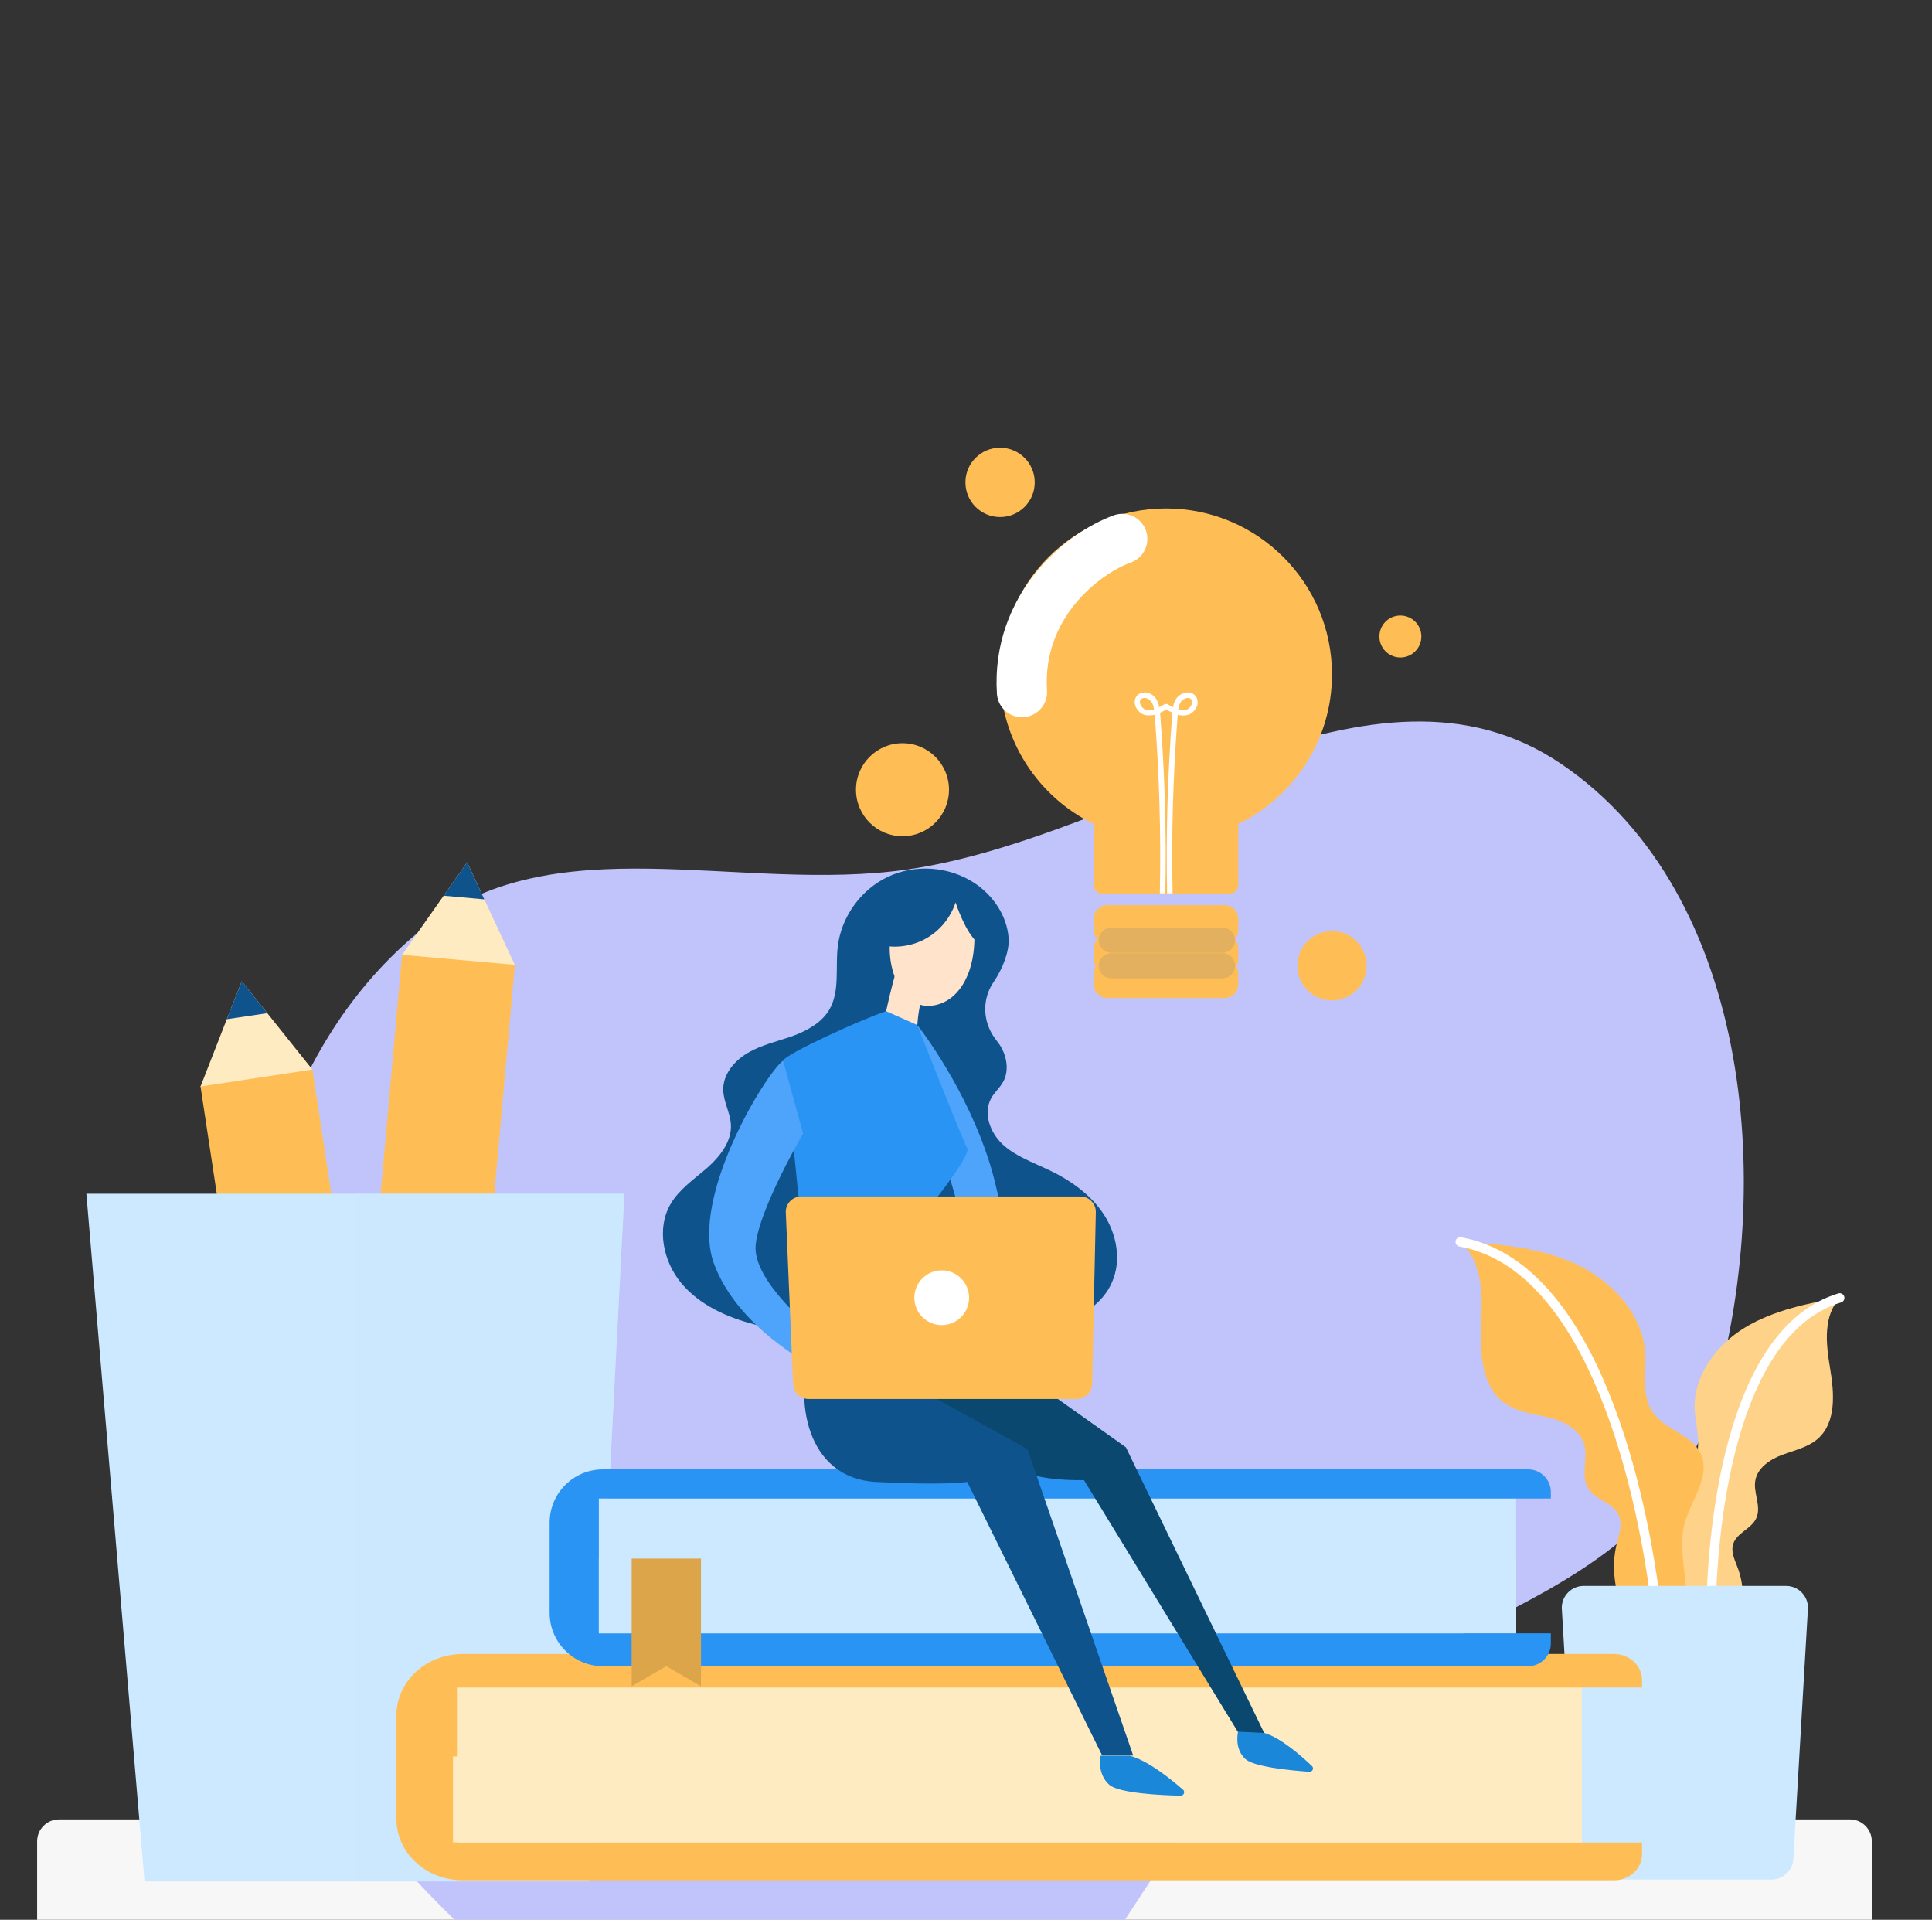 <svg width="154" height="153" viewBox="0 0 154 153" fill="none" xmlns="http://www.w3.org/2000/svg">
<rect x="0" y="0" width="154" height="153" fill="#333333" stroke="none"/>
<g id="online-learning-concept 1" clip-path="url(#clip0_141_6969)">
<path id="Vector" d="M147.458 155.319H4.704C3.745 155.319 2.96 154.534 2.96 153.575V146.742C2.96 145.783 3.745 144.998 4.704 144.998H147.458C148.418 144.998 149.203 145.783 149.203 146.742V153.575C149.203 154.534 148.418 155.319 147.458 155.319Z" fill="#F7F7F7"/>
<path id="Vector_2" fill-rule="evenodd" clip-rule="evenodd" d="M72.38 69.286C90.477 66.655 109.39 50.623 124.482 60.905C139.754 71.309 141.693 95.174 136.205 112.766C131.522 127.78 111.699 129.723 99.792 140.051C89.516 148.963 85.826 165.911 72.38 168.125C58.014 170.489 44.188 161.319 34.106 150.862C24.233 140.623 19.104 126.958 19.002 112.766C18.9 98.466 22.438 83.18 33.557 74.123C44.049 65.576 58.964 71.236 72.38 69.286Z" fill="#C1C4FB"/>
<path id="Vector_3" d="M137.428 133.209C138.46 130.577 139.507 127.656 138.533 125.01C138.3 124.37 137.937 123.687 138.155 123.033C138.445 122.146 139.608 121.841 139.986 120.998C140.422 120.067 139.739 118.991 139.914 117.988C140.088 116.971 141.091 116.302 142.065 115.939C143.039 115.575 144.1 115.343 144.885 114.674C146.383 113.366 146.208 111.025 145.874 109.048C145.54 107.086 145.292 104.76 146.732 103.379C144.086 103.887 141.382 104.411 139.085 105.806C136.788 107.202 134.957 109.673 135.087 112.363C135.16 113.714 135.683 115.154 135.073 116.346C134.404 117.639 132.616 118.148 132.165 119.529C131.642 121.114 133.198 122.568 133.808 124.123C134.39 125.591 134.113 127.234 134.244 128.789C134.375 130.359 135.189 132.133 136.745 132.366L137.428 133.209Z" fill="#FFBE55"/>
<path id="Vector_4" opacity="0.31" d="M137.428 133.209C138.46 130.577 139.507 127.656 138.533 125.01C138.3 124.37 137.937 123.687 138.155 123.033C138.445 122.146 139.608 121.841 139.986 120.998C140.422 120.067 139.739 118.991 139.914 117.988C140.088 116.971 141.091 116.302 142.065 115.939C143.039 115.575 144.1 115.343 144.885 114.674C146.383 113.366 146.208 111.025 145.874 109.048C145.54 107.086 145.292 104.76 146.732 103.379C144.086 103.887 141.382 104.411 139.085 105.806C136.788 107.202 134.957 109.673 135.087 112.363C135.16 113.714 135.683 115.154 135.073 116.346C134.404 117.639 132.616 118.148 132.165 119.529C131.642 121.114 133.198 122.568 133.808 124.123C134.39 125.591 134.113 127.234 134.244 128.789C134.375 130.359 135.189 132.133 136.745 132.366L137.428 133.209Z" fill="white"/>
<path id="Vector_5" d="M136.367 129.763C136.338 122.117 137.82 106.112 146.644 103.437" stroke="white" stroke-width="0.75" stroke-miterlimit="10" stroke-linecap="round"/>
<path id="Vector_6" d="M131.279 132.569C129.709 129.633 128.08 126.362 128.851 123.12C129.04 122.335 129.36 121.492 129.025 120.75C128.575 119.762 127.165 119.544 126.598 118.613C125.973 117.596 126.612 116.229 126.263 115.081C125.914 113.903 124.65 113.278 123.472 112.973C122.295 112.682 121.015 112.566 119.998 111.868C118.064 110.545 117.948 107.769 118.064 105.428C118.181 103.088 118.152 100.326 116.276 98.916C119.445 99.148 122.687 99.395 125.566 100.718C128.444 102.041 130.944 104.687 131.148 107.856C131.25 109.441 130.828 111.2 131.715 112.522C132.674 113.947 134.84 114.296 135.567 115.851C136.396 117.639 134.782 119.544 134.273 121.448C133.808 123.236 134.346 125.126 134.404 126.972C134.462 128.818 133.75 131.014 131.962 131.508L131.279 132.569Z" fill="#FFBE55"/>
<path id="Vector_7" d="M132.049 128.382C131.031 119.413 127.106 100.878 116.393 98.974" stroke="white" stroke-width="0.75" stroke-miterlimit="10" stroke-linecap="round"/>
<path id="Vector_8" d="M141.208 149.795H127.398C126.438 149.795 125.653 149.01 125.653 148.051L124.49 128.135C124.49 127.176 125.275 126.391 126.235 126.391H142.371C143.33 126.391 144.115 127.176 144.115 128.135L142.952 148.051C142.952 149.01 142.167 149.795 141.208 149.795Z" fill="#CCE9FF"/>
<path id="Vector_9" d="M15.977 86.545L24.889 85.194L30.947 125.15L22.036 126.501L15.977 86.545Z" fill="#FFBE55"/>
<path id="Vector_10" d="M20.43 85.874L24.885 85.198L30.944 125.154L26.488 125.83L20.43 85.874Z" fill="#FFBE55"/>
<path id="Vector_11" d="M24.897 85.236L15.985 86.588L18.079 81.224L19.271 78.2L21.306 80.744L24.897 85.236Z" fill="#FFEBC2"/>
<path id="Vector_12" d="M21.306 80.744L18.079 81.224L19.271 78.2L21.306 80.744Z" fill="#0E538C"/>
<path id="Vector_13" d="M32.051 76.046L41.028 76.85L37.423 117.101L28.446 116.297L32.051 76.046Z" fill="#FFBE55"/>
<path id="Vector_14" d="M36.548 76.451L41.036 76.853L37.432 117.105L32.943 116.703L36.548 76.451Z" fill="#FFBE55"/>
<path id="Vector_15" d="M41.033 76.892L32.049 76.093L35.363 71.383L37.239 68.722L38.605 71.673L41.033 76.892Z" fill="#FFEBC2"/>
<path id="Vector_16" d="M38.605 71.673L35.363 71.383L37.239 68.722L38.605 71.673Z" fill="#0E538C"/>
<path id="Vector_17" d="M46.934 149.941H11.522L6.885 95.136H49.769L46.934 149.941Z" fill="#CCE9FF"/>
<path id="Vector_18" opacity="0.5" d="M28.327 149.941H46.935L49.769 95.136H28.327V149.941Z" fill="#CCE9FF"/>
<path id="Vector_19" d="M36.105 134.473H126.089V146.844H36.105V134.473Z" fill="#FFEBC2"/>
<path id="Vector_20" d="M36.483 134.473V146.844H130.887V147.775C130.887 148.923 129.884 149.853 128.648 149.853H36.89C33.968 149.853 31.599 147.673 31.599 144.969V136.697C31.599 133.994 33.968 131.813 36.89 131.813H128.648C129.884 131.813 130.887 132.743 130.887 133.892V134.488H36.483V134.473Z" fill="#FFBE55"/>
<path id="Vector_21" d="M36.105 139.983H126.089V146.83H36.105V139.983Z" fill="#FFEBC2"/>
<path id="Vector_22" d="M47.734 119.413H120.856V130.17H47.734V119.413Z" fill="#CCE9FF"/>
<path id="Vector_23" d="M47.735 119.413V130.17H123.618V130.984C123.618 131.987 122.804 132.787 121.815 132.787H48.054C45.714 132.787 43.81 130.883 43.81 128.542V121.346C43.81 119.006 45.714 117.102 48.054 117.102H121.815C122.804 117.102 123.618 117.916 123.618 118.904V119.427H47.735V119.413Z" fill="#2A94F4"/>
<path id="Vector_24" d="M79.338 82.794C78.335 81.471 78.248 79.654 79.193 78.273C79.948 77.168 80.457 75.802 80.399 74.799C80.283 72.996 79.163 71.339 77.637 70.35C75.631 69.042 72.956 68.853 70.79 69.871C68.624 70.888 67.054 73.069 66.778 75.439C66.575 77.139 66.967 79 66.095 80.483C65.455 81.544 64.278 82.169 63.115 82.591C61.937 82.998 60.702 83.274 59.626 83.899C58.55 84.524 57.634 85.6 57.649 86.85C57.663 87.795 58.201 88.667 58.259 89.598C58.346 90.964 57.387 92.171 56.37 93.072C55.337 93.973 54.16 94.758 53.462 95.936C52.314 97.884 52.852 100.515 54.305 102.259C55.759 104.004 57.94 104.978 60.12 105.545C66.08 107.115 72.36 106.097 78.509 105.995C80.414 105.966 82.362 106.024 84.208 105.545C86.054 105.065 87.857 103.96 88.627 102.216C89.412 100.471 89.02 98.349 87.973 96.764C86.926 95.18 85.284 94.031 83.554 93.217C82.303 92.621 80.966 92.156 79.948 91.226C78.931 90.295 78.335 88.711 79.018 87.504C79.28 87.039 79.716 86.676 79.963 86.21C80.457 85.309 80.254 84.161 79.701 83.288C79.6 83.143 79.483 82.983 79.338 82.794Z" fill="#0E538C"/>
<path id="Vector_25" d="M47.734 124.21H120.856V130.17H47.734V124.21Z" fill="#CCE9FF"/>
<path id="Vector_26" d="M80.733 108.946L89.746 115.343L100.795 138.166H98.759L86.403 117.959C86.403 117.959 82.187 118.105 80.733 116.796C79.28 115.488 70.921 109.819 70.921 109.819L80.733 108.946Z" fill="#0B4870"/>
<path id="Vector_27" d="M64.786 107.115C63.143 111.563 64.306 117.814 69.83 118.105C75.354 118.395 77.099 118.105 77.099 118.105L87.856 139.91H90.328L81.896 115.488L71.647 109.819L64.786 107.115Z" fill="#0E538C"/>
<path id="Vector_28" d="M73.174 81.762C74.628 83.652 78.117 88.885 79.425 94.7C80.733 100.515 84.368 108.946 84.368 108.946H80.152L76.081 95.136L72.302 82.198L73.174 81.762Z" fill="#4EA3FB"/>
<path id="Vector_29" d="M77.651 74.043C77.87 77.604 76.314 80.047 74.09 80.163C71.866 80.279 70.412 77.052 71.081 74.043C72.636 71.368 74.759 71.15 74.759 71.15H76.096L77.651 74.043Z" fill="#FFE3CA"/>
<path id="Vector_30" d="M76.169 71.92C75.761 73.171 74.86 74.246 73.697 74.857C72.534 75.468 71.139 75.613 69.874 75.235L73.043 70.714H75.761L78.364 72.778L77.971 75.148C76.954 74.377 76.169 71.92 76.169 71.92Z" fill="#0E538C"/>
<path id="Vector_31" d="M73.422 79.741C72.957 81.544 73.102 83.434 73.102 83.725C72.666 84.306 70.631 84.161 70.34 82.125C70.776 79.509 71.648 76.601 71.648 76.601L72.375 78.2L73.422 79.741Z" fill="#FFE3CA"/>
<path id="Vector_32" d="M70.63 80.585C68.813 81.18 62.708 83.942 62.417 84.524C62.853 86.123 65.034 109.818 65.034 109.818H74.919C74.919 109.818 73.611 96.735 74.337 95.863C75.064 94.991 77.39 91.938 77.099 91.502C76.809 91.066 73.116 81.689 73.116 81.689L70.63 80.585Z" fill="#2A94F4"/>
<path id="Vector_33" d="M62.417 84.524C60.992 85.614 55.003 95.427 56.893 100.66C58.782 105.894 64.961 108.975 64.961 108.975V106.097C64.961 106.097 59.945 102.114 60.236 99.207C60.527 96.299 64.016 90.339 64.016 90.339L62.417 84.524Z" fill="#4EA3FB"/>
<path id="Vector_34" d="M85.836 111.49H64.437C63.769 111.49 63.216 110.938 63.216 110.269L62.635 96.575C62.635 95.907 63.187 95.354 63.856 95.354H86.127C86.795 95.354 87.348 95.907 87.348 96.575L87.057 110.269C87.057 110.938 86.505 111.49 85.836 111.49Z" fill="#FFBE55"/>
<path id="Vector_35" d="M89.979 139.91C91.418 140.23 93.366 141.815 94.297 142.629C94.486 142.789 94.369 143.108 94.108 143.108C92.61 143.079 89.223 142.919 88.438 142.251C87.421 141.378 87.711 139.925 87.711 139.925H89.979V139.91ZM100.766 138.108C102.045 138.457 103.731 139.939 104.574 140.739C104.763 140.913 104.618 141.219 104.371 141.204C102.961 141.102 99.937 140.826 99.254 140.172C98.352 139.329 98.687 138.006 98.687 138.006L100.766 138.108Z" fill="#1A87D8"/>
<path id="Vector_36" d="M75.064 105.603C76.269 105.603 77.245 104.627 77.245 103.422C77.245 102.218 76.269 101.242 75.064 101.242C73.86 101.242 72.884 102.218 72.884 103.422C72.884 104.627 73.86 105.603 75.064 105.603Z" fill="white"/>
<path id="Vector_37" d="M55.875 134.386L53.113 132.787L50.351 134.386V124.21H55.875V134.386ZM98.701 74.13C98.701 74.406 98.599 74.653 98.425 74.857C98.599 75.046 98.701 75.308 98.701 75.584V76.485C98.701 76.674 98.643 76.863 98.555 77.023C98.643 77.183 98.701 77.372 98.701 77.561V78.462C98.701 79.058 98.221 79.538 97.625 79.538H88.263C87.667 79.538 87.187 79.058 87.187 78.462V77.546C87.187 77.357 87.246 77.168 87.333 77.008C87.246 76.849 87.187 76.66 87.187 76.471V75.569C87.187 75.293 87.289 75.046 87.464 74.843C87.289 74.653 87.187 74.392 87.187 74.116V73.214C87.187 72.618 87.667 72.139 88.263 72.139H97.625C98.221 72.139 98.701 72.618 98.701 73.214V74.13ZM106.173 53.749C106.173 58.997 103.12 63.518 98.701 65.67V70.554C98.701 70.918 98.395 71.223 98.032 71.223H87.856C87.493 71.223 87.187 70.918 87.187 70.554V65.67C82.768 63.533 79.715 58.997 79.715 53.749C79.715 46.437 85.632 40.52 92.944 40.52C100.256 40.52 106.173 46.452 106.173 53.749Z" fill="#FFBE55"/>
<path id="Vector_38" opacity="0.23" d="M97.451 74.93H88.583M97.451 76.965H88.583" stroke="#7F7F7F" stroke-width="2" stroke-miterlimit="10" stroke-linecap="round"/>
<path id="Vector_39" d="M95.213 55.377C95.053 55.232 94.82 55.159 94.573 55.188C94.268 55.218 93.977 55.392 93.788 55.639C93.628 55.857 93.541 56.119 93.497 56.366C93.366 56.293 93.221 56.221 93.09 56.133L93.047 56.104H92.858L92.814 56.133C92.669 56.221 92.538 56.293 92.407 56.366C92.363 56.119 92.276 55.857 92.116 55.639C91.942 55.392 91.636 55.218 91.331 55.188C91.084 55.159 90.866 55.232 90.692 55.377C90.474 55.581 90.401 55.872 90.474 56.177C90.59 56.584 90.924 56.918 91.317 56.991C91.564 57.035 91.796 57.02 92.043 56.962C92.407 61.687 92.552 66.469 92.451 71.194H92.887C92.988 66.455 92.843 61.657 92.48 56.933C92.48 56.889 92.48 56.846 92.465 56.802C92.64 56.729 92.799 56.642 92.959 56.54C93.119 56.628 93.279 56.729 93.454 56.802C93.454 56.846 93.454 56.889 93.439 56.933C93.076 61.657 92.93 66.455 93.032 71.194H93.468C93.366 66.469 93.512 61.672 93.875 56.962C94.108 57.02 94.355 57.049 94.602 56.991C94.98 56.918 95.329 56.584 95.445 56.177C95.503 55.872 95.431 55.581 95.213 55.377ZM91.389 56.584C91.171 56.54 90.953 56.322 90.881 56.075C90.852 55.973 90.837 55.813 90.968 55.712C91.04 55.639 91.142 55.625 91.215 55.625H91.273C91.448 55.639 91.636 55.741 91.753 55.901C91.884 56.075 91.956 56.293 91.985 56.54C91.782 56.599 91.593 56.613 91.389 56.584ZM95.009 56.075C94.936 56.322 94.733 56.54 94.5 56.584C94.311 56.628 94.108 56.599 93.919 56.54C93.962 56.293 94.021 56.075 94.151 55.901C94.253 55.755 94.442 55.654 94.631 55.625C94.718 55.61 94.835 55.625 94.936 55.712C95.038 55.813 95.024 55.973 95.009 56.075Z" fill="white"/>
<path id="Vector_40" d="M89.456 42.948C86.257 44.111 81.024 48.327 81.46 55.159" stroke="white" stroke-width="4" stroke-miterlimit="10" stroke-linecap="round"/>
<path id="Vector_41" d="M71.938 66.644C73.986 66.644 75.645 64.984 75.645 62.937C75.645 60.889 73.986 59.23 71.938 59.23C69.891 59.23 68.231 60.889 68.231 62.937C68.231 64.984 69.891 66.644 71.938 66.644Z" fill="#FFBE55"/>
<path id="Vector_42" d="M111.625 52.397C112.548 52.397 113.297 51.649 113.297 50.725C113.297 49.802 112.548 49.054 111.625 49.054C110.702 49.054 109.953 49.802 109.953 50.725C109.953 51.649 110.702 52.397 111.625 52.397Z" fill="#FFBE55"/>
<path id="Vector_43" d="M106.173 79.727C107.699 79.727 108.935 78.49 108.935 76.965C108.935 75.439 107.699 74.203 106.173 74.203C104.648 74.203 103.411 75.439 103.411 76.965C103.411 78.49 104.648 79.727 106.173 79.727Z" fill="#FFBE55"/>
<path id="Vector_44" d="M79.716 41.204C81.242 41.204 82.478 39.967 82.478 38.442C82.478 36.916 81.242 35.68 79.716 35.68C78.191 35.68 76.954 36.916 76.954 38.442C76.954 39.967 78.191 41.204 79.716 41.204Z" fill="#FFBE55"/>
<path id="Vector_45" opacity="0.14" d="M55.875 134.386L53.113 132.787L50.351 134.386V124.21H55.875V134.386Z" fill="#0C0C0C"/>
</g>
<defs>
<clipPath id="clip0_141_6969">
<rect width="157" height="157" fill="white" transform="translate(-3 0.5)"/>
</clipPath>
</defs>
</svg>

